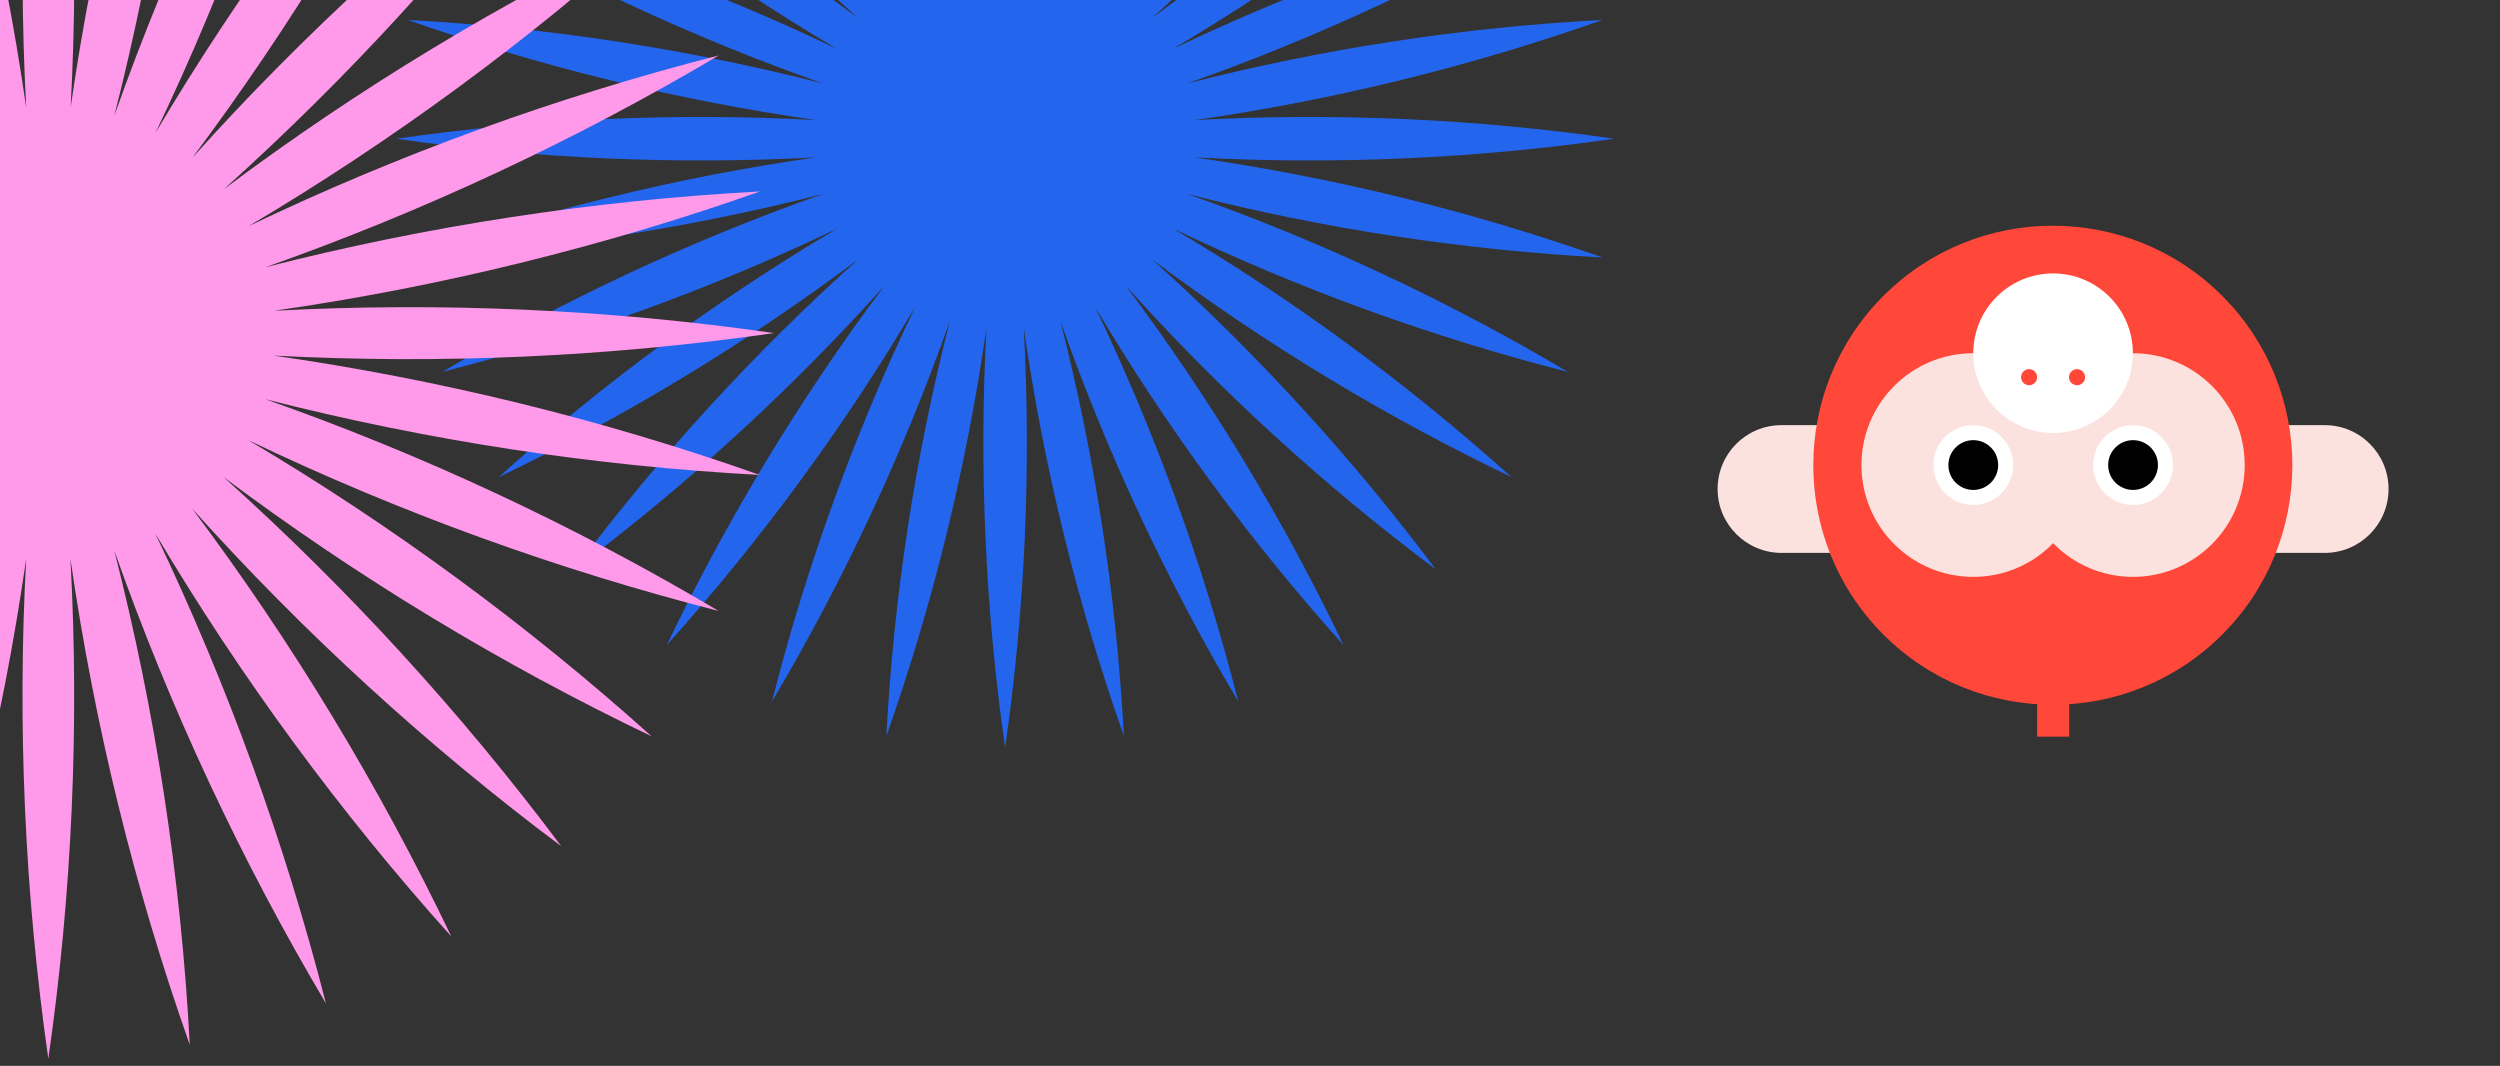<?xml version="1.0" encoding="utf-8"?>
<!-- Generator: Adobe Illustrator 23.0.3, SVG Export Plug-In . SVG Version: 6.00 Build 0)  -->
<svg version="1.1" id="Capa_1" xmlns="http://www.w3.org/2000/svg" xmlns:xlink="http://www.w3.org/1999/xlink" x="0px" y="0px"
	 viewBox="0 0 1366 582.4" style="enable-background:new 0 0 1366 582.4;" xml:space="preserve">
<rect x="0" y="0" width="1366" height="582.4" fill="#333333" stroke="none"/>
<style type="text/css">
	.st0{fill:#FCE2DE;}
	.st1{fill:#FF473A;}
	.st2{fill:#FFFFFF;}
	.st3{fill:#2465EE;}
	.st4{fill:#FF99E9;}
</style>
<g>
	<g>
		<g>
			<path class="st0" d="M1270.2,302.1c19.3,0,34.9-15.6,34.9-34.9c0-19.3-15.6-34.9-34.9-34.9h-87.3v69.8L1270.2,302.1L1270.2,302.1
				z"/>
			<path class="st0" d="M973.4,302.1h87.3v-69.8h-87.3c-19.3,0-34.9,15.6-34.9,34.9S954.2,302.1,973.4,302.1z"/>
		</g>
		
			<ellipse transform="matrix(0.707 -0.707 0.707 0.707 148.9 867.669)" class="st1" cx="1121.8" cy="254.1" rx="130.9" ry="130.9"/>
		<path class="st0" d="M1078.2,315.2c17.1,0,32.6-7,43.6-18.4c11.1,11.3,26.5,18.4,43.6,18.4c33.8,0,61.1-27.4,61.1-61.1
			c0-33.8-27.4-61.1-61.1-61.1c-17.1,0-32.6,7-43.6,18.4c-11.1-11.3-26.5-18.4-43.6-18.4c-33.8,0-61.1,27.4-61.1,61.1
			C1017.1,287.8,1044.4,315.2,1078.2,315.2z"/>
		<circle class="st2" cx="1121.8" cy="193" r="43.6"/>
		<circle class="st1" cx="1134.9" cy="206.1" r="4.4"/>
		<circle class="st1" cx="1108.7" cy="206.1" r="4.4"/>
		<circle class="st2" cx="1165.5" cy="254.1" r="21.8"/>
		<circle cx="1165.5" cy="254.1" r="13.6"/>
		<circle class="st2" cx="1078.2" cy="254.1" r="21.8"/>
		<circle cx="1078.2" cy="254.1" r="13.6"/>
		<g>
			<rect x="1113.1" y="380.7" class="st1" width="17.5" height="21.8"/>
		</g>
	</g>
</g>
<path class="st3" d="M882,75.8c-75.8-10.9-152.7-14.3-229.2-10.2c75.8-10.9,150.6-29.2,222.8-54.7l0,0l0,0
	C799.1,14.9,723,26.6,648.7,45.6c72.2-25.5,142-58.1,207.9-97.2l0,0l0,0C782.4-32.6,710-6.3,640.9,26.7
	c65.9-39.1,128-84.7,184.9-135.8l0,0l0,0c-69.1,33.1-134.9,73-196.3,118.9c57-51.2,109-108,154.9-169.3
	C723.2-113.6,666.4-61.7,615.2-4.7C661.1-66,701-131.8,734.1-200.9l0,0l0,0c-51.2,57-96.8,119-135.8,184.9
	c33.1-69.1,59.4-141.5,78.3-215.7l0,0l0,0C637.4-165.8,604.9-96,579.4-23.8c19-74.2,30.6-150.3,34.7-226.8l0,0l0,0
	c-25.5,72.2-43.8,147-54.7,222.9c4.1-76.5,0.7-153.4-10.2-229.2c-10.9,75.8-14.3,152.7-10.2,229.2c-10.9-75.8-29.2-150.6-54.7-222.8
	l0,0l0,0C488.3-174.1,500-98,519-23.8c-25.5-72.2-58.1-142-97.1-207.9l0,0l0,0C440.7-157.5,467-85.1,500.1-16
	c-39.1-65.9-84.6-128-135.8-184.9l0,0l0,0c33,69.1,73,134.9,118.9,196.3c-51.2-57-108-109-169.3-154.9
	C359.7-98.2,411.7-41.4,468.7,9.8c-61.3-45.9-127.2-85.8-196.3-118.9l0,0l0,0c57,51.2,119,96.8,184.9,135.8
	C388.3-6.3,315.9-32.6,241.7-51.6l0,0l0,0c65.9,39.1,135.6,71.7,207.9,97.2c-74.2-18.9-150.3-30.6-226.8-34.7l0,0l0,0
	c72.2,25.5,147,43.8,222.9,54.7c-76.5-4.1-153.4-0.7-229.2,10.2l0,0l0,0C292.2,86.7,369.1,90.1,445.6,86
	c-75.8,10.9-150.6,29.2-222.8,54.7c76.5-4.1,152.6-15.8,226.8-34.7c-72.3,25.5-142,58.1-207.9,97.2l0,0l0,0
	c74.2-18.9,146.6-45.2,215.7-78.3c-65.9,39.1-128,84.6-184.9,135.8c69.1-33.1,134.9-73,196.3-118.9c-57,51.2-109,108-154.9,169.3
	l0,0l0,0c61.3-45.9,118.1-97.9,169.3-154.9c-45.9,61.3-85.8,127.2-118.9,196.3l0,0l0,0c51.2-57,96.8-119,135.8-184.9
	C467,236.7,440.7,309,421.8,383.3l0,0l0,0c39.1-65.9,71.7-135.6,97.2-207.9c-19,74.2-30.6,150.3-34.7,226.8l0,0l0,0
	c25.5-72.2,43.8-147,54.7-222.9c-4.1,76.5-0.7,153.4,10.2,229.2c10.9-75.8,14.3-152.7,10.2-229.2c10.9,75.8,29.2,150.6,54.7,222.9
	l0,0l0,0c-4.1-76.5-15.8-152.6-34.7-226.8c25.5,72.2,58.1,142,97.2,207.9l0,0l0,0c-18.9-74.2-45.2-146.6-78.3-215.7
	c39.1,65.9,84.7,128,135.8,184.9l0,0l0,0c-33-69.1-73-134.9-118.9-196.3c51.2,57,108,109,169.3,154.9l0,0l0,0
	c-45.9-61.3-97.9-118.1-154.9-169.3c61.3,45.9,127.2,85.8,196.3,118.9c-57-51.2-119-96.8-184.9-135.8
	c69.1,33.1,141.5,59.4,215.7,78.3l0,0l0,0C790.8,164.1,721,131.5,648.8,106c74.2,19,150.3,30.6,226.8,34.7
	c-72.2-25.5-147-43.8-222.9-54.7C729.2,90.1,806.2,86.7,882,75.8L882,75.8L882,75.8z"/>
<path class="st4" d="M422.9,182L422.9,182L422.9,182c-90.3-13-182-17-273.1-12.2c90.3-13,179.4-34.8,265.5-65.2l0,0l0,0
	c-91.1,4.9-181.8,18.8-270.2,41.4c86.1-30.4,169.2-69.2,247.6-115.7l0,0l0,0c-88.4,22.6-174.6,53.9-256.9,93.3
	C214.2,77.1,288.2,22.8,356.1-38.2l0,0l0,0C273.8,1.2,195.3,48.7,122.3,103.4c67.9-61,129.8-128.6,184.5-201.7l0,0l0,0
	C233.7-43.6,166.1,18.3,105.1,86.2c54.7-73.1,102.2-151.5,141.6-233.8l0,0l0,0C185.7-79.7,131.4-5.8,84.9,72.7
	c39.4-82.3,70.7-168.5,93.3-256.9l0,0l0,0C131.6-105.7,92.8-22.6,62.4,63.4C85-25,98.9-115.7,103.8-206.8l0,0l0,0
	c-30.3,86-52.2,175.1-65.2,265.5c4.9-91.1,0.8-182.8-12.1-273.1c-13,90.3-17,182-12.2,273.1c-13-90.3-34.8-179.4-65.2-265.5l0,0l0,0
	C-46-115.7-32.1-25-9.5,63.4c-30.4-86.1-69.2-169.2-115.7-247.6l0,0l0,0C-102.7-95.8-71.4-9.6-32,72.7
	C-78.6-5.8-132.8-79.7-193.8-147.6l0,0l0,0c39.4,82.3,86.9,160.8,141.6,233.8c-61-67.9-128.6-129.8-201.7-184.5l0,0l0,0
	c54.7,73.1,116.6,140.7,184.5,201.7C-142.4,48.7-220.9,1.2-303.2-38.2l0,0l0,0c67.9,61,141.8,115.2,220.3,161.8
	c-82.3-39.4-168.5-70.7-256.9-93.3l0,0l0,0c78.5,46.6,161.6,85.4,247.6,115.7c-88.4-22.6-179.1-36.5-270.2-41.4l0,0l0,0
	c86,30.4,175.1,52.2,265.5,65.2c-91.1-4.9-182.8-0.8-273.1,12.1l0,0l0,0c90.3,13,181.9,17,273.1,12.1
	c-90.3,13-179.4,34.8-265.5,65.2l0,0l0,0c91.1-4.9,181.8-18.8,270.2-41.4c-86.1,30.4-169.2,69.2-247.6,115.7l0,0l0,0
	c88.4-22.6,174.6-53.9,256.9-93.3c-78.5,46.6-152.4,100.8-220.3,161.8l0,0l0,0c82.3-39.4,160.8-86.9,233.8-141.6
	c-67.9,61-129.8,128.6-184.5,201.7c73.1-54.7,140.7-116.6,201.7-184.5c-54.7,73.1-102.2,151.5-141.6,233.8l0,0l0,0
	c61-67.9,115.2-141.8,161.8-220.3c-39.4,82.3-70.7,168.5-93.3,256.9c46.6-78.5,85.4-161.6,115.7-247.6
	C-32.1,389.1-46,479.8-50.9,570.9l0,0l0,0c30.4-86,52.2-175.1,65.2-265.5c-4.9,91.1-0.8,182.8,12.1,273.1c13-90.3,17-182,12.1-273.1
	c13,90.3,34.8,179.4,65.2,265.5l0,0l0,0C98.9,479.8,85,389.1,62.4,300.7c30.4,86.1,69.2,169.2,115.7,247.6
	c-22.6-88.4-53.9-174.6-93.3-256.9c46.6,78.5,100.8,152.4,161.8,220.3l0,0l0,0c-39.4-82.3-86.9-160.8-141.6-233.8
	c61,67.9,128.6,129.8,201.7,184.5c-54.7-73.1-116.6-140.7-184.5-201.7c73.1,54.7,151.5,102.2,233.8,141.6l0,0l0,0
	c-67.9-61-141.8-115.2-220.3-161.8c82.3,39.4,168.5,70.7,256.9,93.3l0,0l0,0c-78.5-46.6-161.6-85.4-247.7-115.7
	c88.4,22.6,179.1,36.5,270.2,41.4l0,0l0,0c-86-30.4-175.1-52.2-265.5-65.2C240.9,199.1,332.6,195,422.9,182z"/>
</svg>
